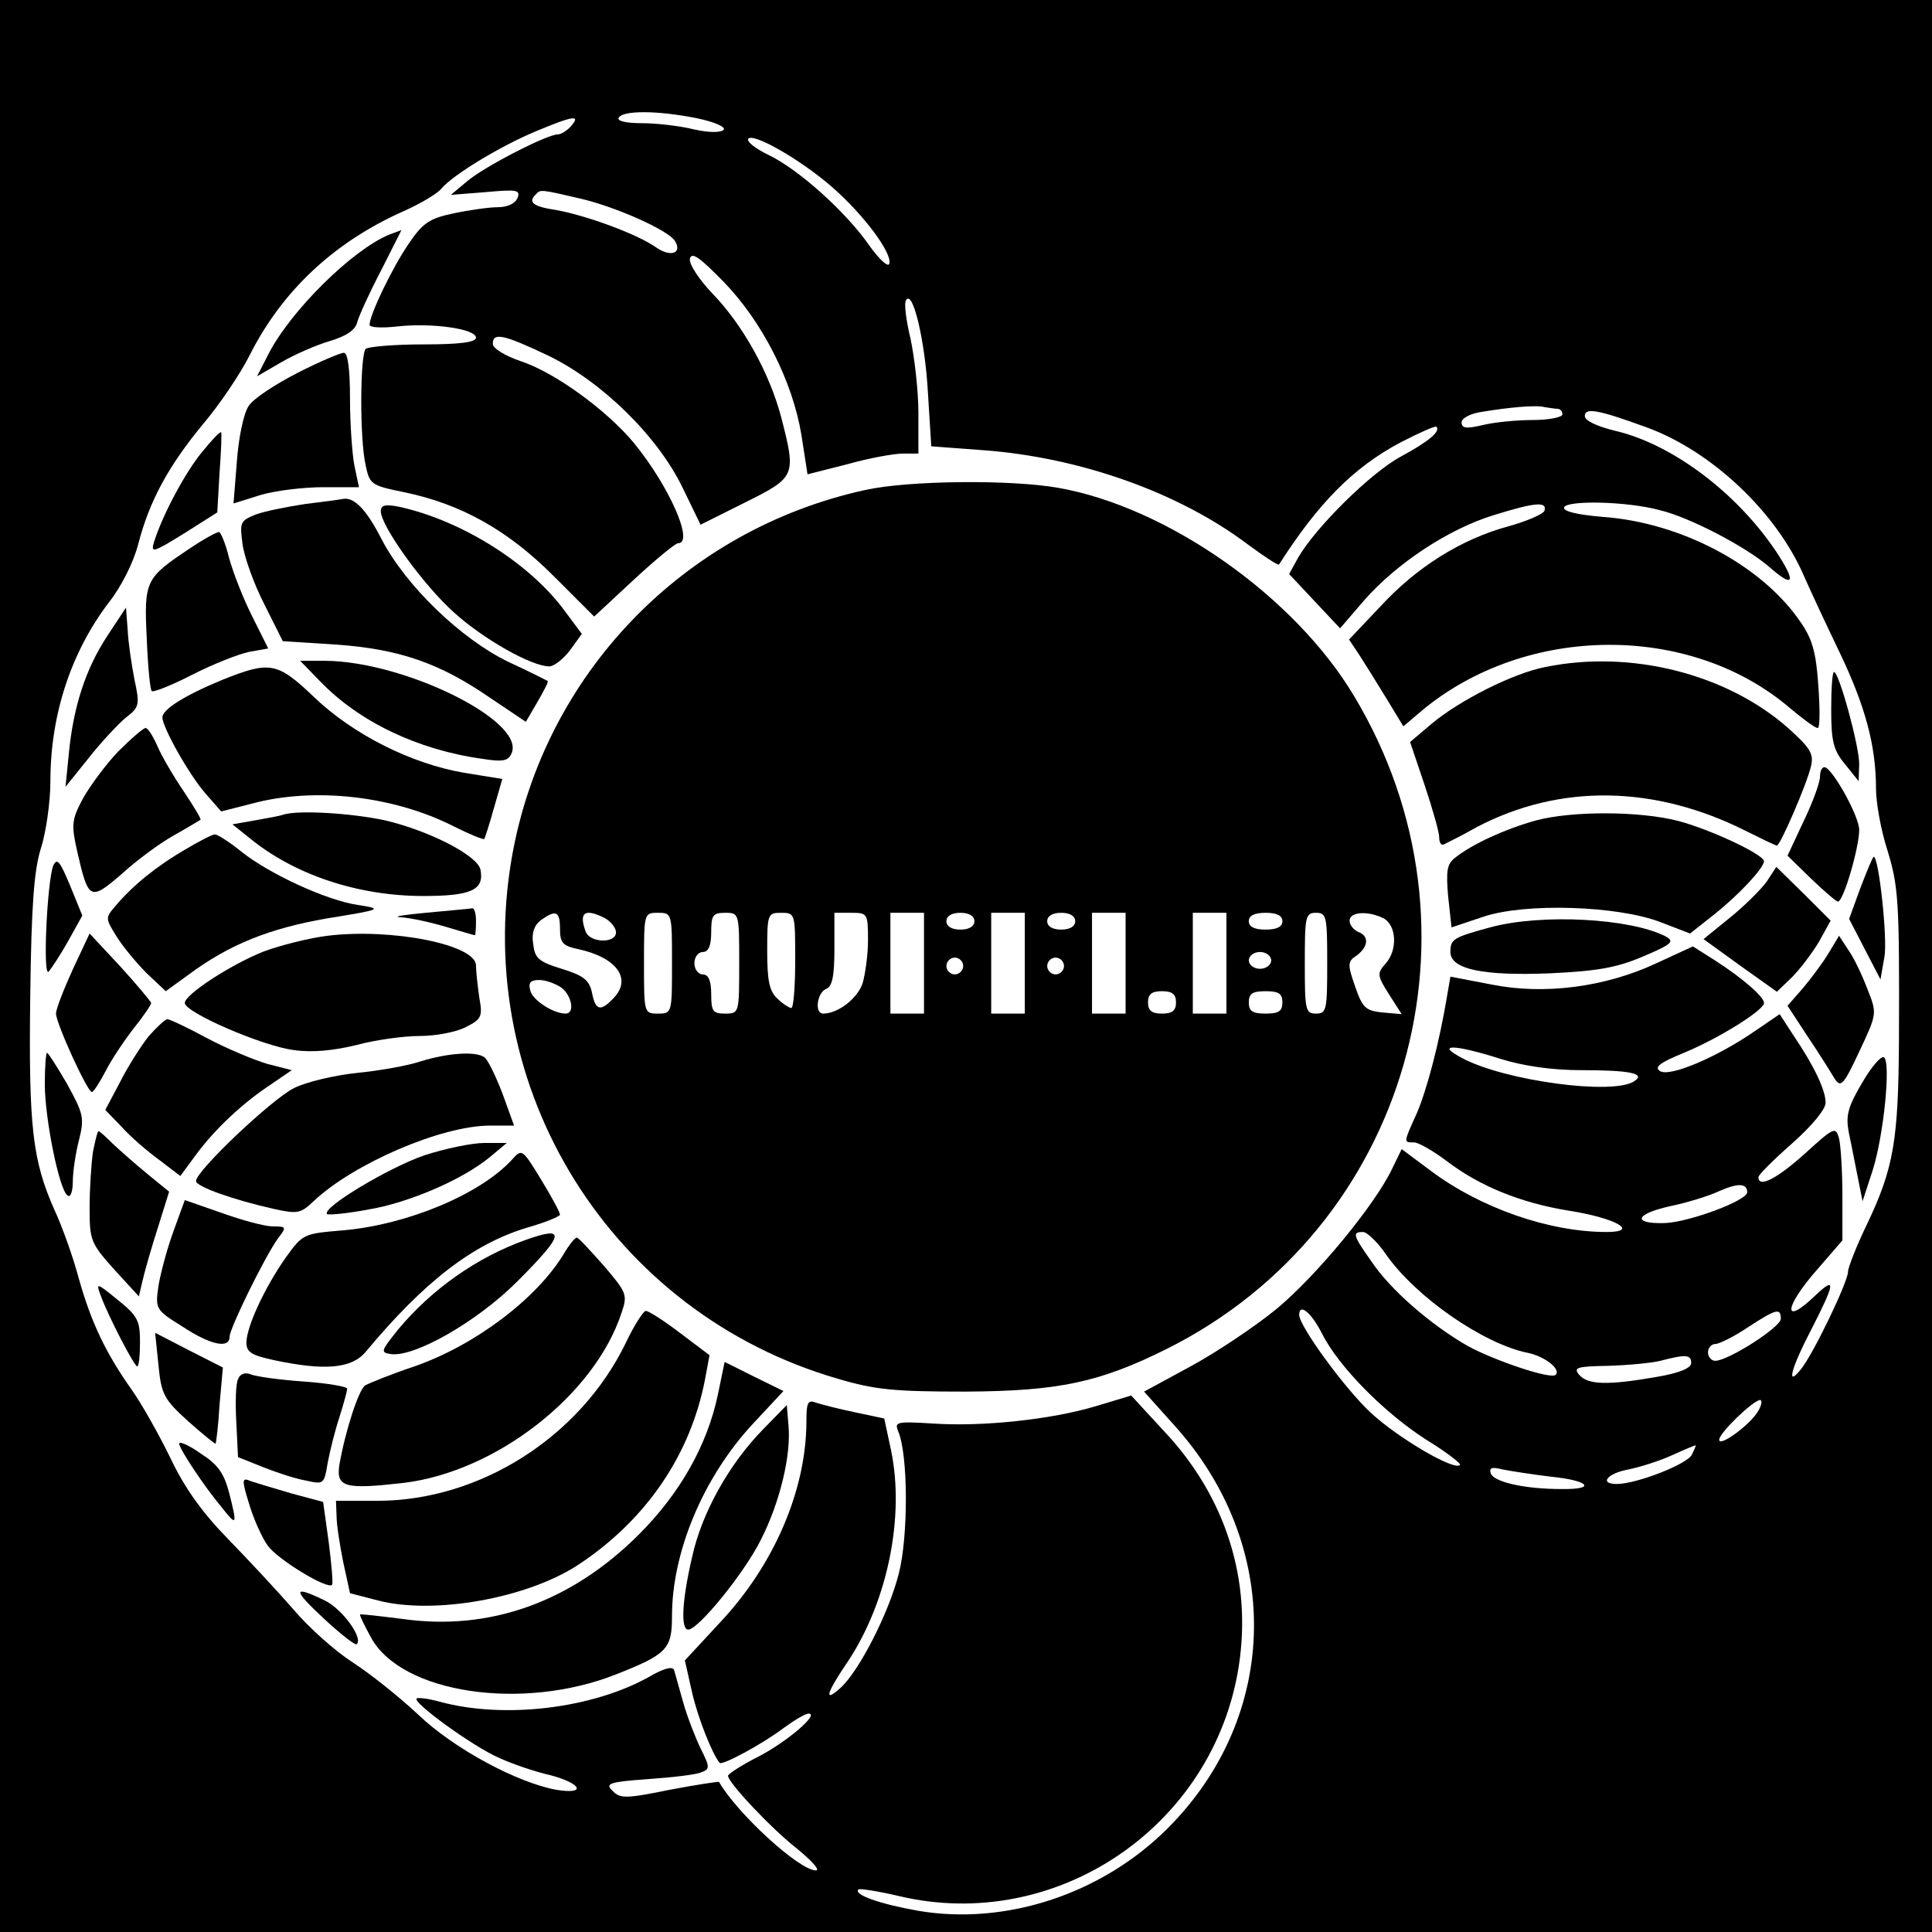 <?xml version="1.0" standalone="no"?>
<!DOCTYPE svg PUBLIC "-//W3C//DTD SVG 20010904//EN"
 "http://www.w3.org/TR/2001/REC-SVG-20010904/DTD/svg10.dtd">
<svg version="1.0" xmlns="http://www.w3.org/2000/svg"
 width="345pt" height="345pt" viewBox="0 0 345 345"
 preserveAspectRatio="xMidYMid meet">

<g transform="translate(0,345) scale(0.1,-0.1)"
fill="#000000" stroke="none">
<path d="M0 1725 l0 -1725 1725 0 1725 0 0 1725 0 1725 -1725 0 -1725 0 0
-1725z m1244 1514 c33 -7 53 -16 48 -21 -5 -5 -27 -5 -53 1 -24 6 -66 11 -92
11 -30 0 -46 4 -42 10 8 13 68 13 139 -1z m-224 -14 c-7 -8 -18 -15 -24 -15
-19 0 -130 -57 -161 -83 l-30 -25 63 5 c55 5 62 4 56 -11 -4 -9 -17 -16 -35
-16 -15 0 -51 -5 -79 -11 -43 -9 -55 -17 -80 -54 -29 -42 -70 -127 -70 -145 0
-5 22 -6 49 -3 61 7 141 -4 141 -20 0 -8 -28 -12 -94 -12 -52 0 -98 -4 -103
-8 -10 -11 -11 -160 0 -208 7 -34 10 -36 69 -48 101 -21 184 -67 266 -149 l73
-73 71 66 c39 36 74 65 79 65 29 0 -16 102 -79 179 -48 58 -141 126 -202 146
-29 10 -50 23 -50 31 0 21 19 17 99 -21 95 -46 195 -143 240 -236 l32 -66 80
40 c90 45 91 47 64 152 -21 79 -68 164 -122 220 -25 26 -43 54 -41 63 3 13 18
2 60 -41 69 -71 123 -177 139 -273 l11 -71 71 18 c39 11 83 19 99 19 l28 0 0
73 c0 39 -7 99 -14 132 -8 33 -12 64 -8 69 12 20 34 -73 39 -165 l6 -96 94 -7
c173 -13 349 -76 471 -168 30 -22 54 -38 56 -36 69 108 132 173 217 218 33 17
62 30 64 28 8 -8 -13 -26 -63 -53 -54 -29 -153 -127 -184 -181 l-16 -29 45
-48 46 -49 43 50 c58 66 150 127 231 152 74 23 96 25 91 8 -2 -6 -32 -19 -65
-28 -84 -23 -164 -73 -229 -144 l-55 -58 18 -27 c9 -14 31 -49 48 -77 l31 -51
33 28 c186 155 480 157 658 4 23 -19 44 -35 49 -35 4 0 4 34 1 76 -4 60 -11
84 -33 115 -69 100 -212 176 -352 186 -47 4 -71 10 -69 17 5 13 112 11 171 -5
54 -13 153 -65 195 -101 42 -37 49 -30 18 19 -70 109 -189 200 -294 224 -32 8
-53 18 -53 26 0 16 25 11 110 -20 116 -42 233 -152 282 -267 11 -25 39 -85 63
-135 46 -96 65 -167 65 -243 0 -26 9 -75 20 -109 20 -66 22 -88 21 -338 -1
-181 -9 -230 -57 -331 -19 -39 -34 -78 -34 -85 0 -18 -62 -147 -84 -174 -27
-34 -18 1 19 72 42 82 44 95 7 60 -59 -57 -57 -22 3 46 l45 52 0 80 c0 44 -3
90 -6 102 -6 22 -9 20 -61 -27 -50 -45 -83 -62 -83 -42 0 4 27 31 60 60 36 32
60 61 60 73 0 22 -20 65 -58 121 l-24 37 -44 -30 c-68 -47 -151 -82 -169 -72
-12 7 -2 15 42 33 61 25 143 76 143 89 0 11 -38 44 -86 75 l-41 26 -65 -30
c-92 -43 -201 -57 -295 -38 l-73 14 -6 -35 c-14 -84 -36 -167 -54 -209 -24
-53 -24 -52 -5 -52 8 0 34 -15 58 -33 59 -45 132 -75 219 -89 83 -13 127 -38
67 -38 -103 0 -226 43 -315 110 l-51 38 -17 -35 c-31 -65 -135 -191 -206 -250
-39 -32 -108 -78 -154 -103 l-83 -45 52 -58 c196 -215 192 -520 -10 -722 -117
-117 -289 -174 -446 -147 -68 12 -116 29 -106 38 2 2 35 -3 73 -12 280 -66
561 124 606 410 24 154 -23 303 -133 420 l-59 64 -63 -19 c-80 -24 -203 -37
-291 -31 -65 4 -69 3 -62 -14 18 -43 18 -188 1 -254 -18 -71 -71 -174 -104
-204 -31 -28 -26 -10 15 50 69 106 100 256 75 375 l-12 56 -52 11 c-29 6 -60
14 -69 17 -16 6 -18 1 -18 -36 -1 -121 -58 -254 -154 -356 l-63 -68 13 -58
c11 -47 36 -109 49 -125 5 -5 77 34 114 62 19 14 39 26 45 26 20 0 -38 -50
-90 -77 -30 -15 -54 -31 -54 -34 0 -12 77 -94 123 -130 27 -22 42 -39 34 -39
-30 0 -141 102 -173 158 -1 1 -40 -5 -88 -14 -78 -16 -89 -16 -102 -2 -14 13
-7 16 63 21 43 3 86 8 95 12 16 6 16 9 -1 43 -10 21 -24 57 -31 82 -7 25 -14
50 -16 57 -2 8 -17 5 -46 -12 -101 -56 -257 -75 -372 -44 -21 6 -40 8 -42 6
-8 -7 101 -86 147 -106 24 -11 65 -25 92 -31 56 -15 65 -35 10 -26 -70 13
-182 73 -246 134 -34 32 -87 74 -118 94 -31 20 -78 62 -105 94 -27 31 -79 87
-116 125 -46 47 -78 91 -104 146 -21 43 -52 98 -70 123 -45 64 -71 118 -93
196 -10 38 -30 94 -44 124 -39 88 -46 148 -43 380 2 165 7 227 19 265 9 28 17
82 17 120 0 119 37 231 105 320 22 28 44 72 52 104 20 77 54 139 115 213 29
34 67 90 84 124 58 115 151 202 275 257 29 13 60 31 67 40 21 25 107 77 170
103 67 28 79 29 62 9z m467 -110 c56 -49 107 -118 101 -136 -2 -7 -18 8 -36
33 -40 58 -125 135 -179 161 -23 11 -40 24 -37 29 8 12 94 -37 151 -87z m-449
-20 c63 -15 155 -56 167 -75 14 -22 -7 -30 -33 -12 -34 24 -124 57 -179 67
-41 6 -51 14 -36 28 8 9 8 9 81 -8z m1743 -375 c5 0 9 -4 9 -10 0 -5 -24 -10
-52 -10 -29 0 -70 -4 -90 -9 -30 -7 -38 -6 -38 5 0 7 15 15 33 18 53 9 101 13
115 9 8 -1 18 -3 23 -3z m-101 -1161 c42 -13 93 -20 143 -20 88 0 117 -6 95
-20 -39 -25 -230 1 -306 41 -50 26 -17 26 68 -1z m440 -238 c0 -15 -103 -53
-146 -55 -60 -2 -55 16 8 30 29 6 69 18 88 27 34 15 50 14 50 -2z m-645 -111
c53 -76 174 -160 254 -176 29 -6 59 -29 49 -39 -8 -9 -111 26 -158 52 -66 38
-137 100 -170 149 -34 48 -36 54 -16 54 7 0 26 -18 41 -40z m-114 -142 c30
-59 111 -141 186 -189 36 -22 63 -43 60 -45 -10 -11 -112 49 -160 94 -46 43
-127 154 -127 174 0 22 22 4 41 -34z m819 27 c0 -15 -94 -75 -117 -75 -7 0
-13 7 -13 15 0 8 6 15 13 15 7 0 33 13 57 29 52 34 60 36 60 16z m-160 -79 c0
-9 -21 -18 -63 -25 -86 -15 -122 -14 -137 4 -11 13 -4 15 51 16 35 1 78 5 94
9 46 12 55 11 55 -4z m120 -85 c-13 -24 -70 -66 -70 -52 0 12 60 70 73 71 4 0
3 -9 -3 -19z m-119 -79 c-9 -17 -99 -52 -134 -52 -32 0 -17 19 21 26 20 4 55
15 77 25 22 10 41 18 43 18 1 1 -2 -7 -7 -17z m-251 -39 c69 -7 81 -23 18 -22
-67 0 -121 13 -126 28 -3 10 2 12 21 7 15 -3 54 -9 87 -13z"/>
<path d="M695 3031 c-66 -27 -177 -137 -216 -214 l-20 -39 43 25 c24 14 63 31
87 38 30 9 46 20 49 34 3 11 22 53 43 93 20 39 36 72 36 71 -1 0 -11 -4 -22
-8z"/>
<path d="M531 2784 c-39 -20 -79 -46 -87 -59 -9 -13 -18 -57 -21 -99 l-6 -75
48 15 c27 8 77 14 112 14 l64 0 -8 38 c-4 20 -8 74 -8 120 0 54 -4 82 -11 82
-6 0 -44 -16 -83 -36z"/>
<path d="M361 2643 c-30 -36 -71 -113 -86 -161 -6 -20 -2 -19 53 15 l60 38 4
70 c3 39 4 71 3 73 -2 2 -17 -14 -34 -35z"/>
<path d="M1545 2575 c-325 -71 -574 -330 -631 -656 -72 -414 178 -814 582
-931 67 -20 102 -23 229 -23 165 1 238 16 360 77 430 216 583 749 333 1165
-106 178 -334 338 -529 372 -86 15 -268 13 -344 -4z m-545 -784 c0 -25 5 -30
33 -36 69 -15 97 -54 61 -89 -22 -23 -31 -20 -37 12 -5 22 -15 30 -54 42 -42
13 -48 19 -51 45 -3 19 2 33 14 42 27 19 34 16 34 -16z m81 19 c10 -6 19 -17
19 -25 0 -20 -46 -19 -54 1 -13 35 -2 43 35 24z m119 -80 c0 -89 0 -90 -25
-90 -25 0 -25 1 -25 90 0 89 0 90 25 90 25 0 25 -1 25 -90z m120 0 c0 -89 0
-90 -25 -90 -22 0 -25 4 -25 35 0 24 -5 35 -15 35 -8 0 -15 9 -15 20 0 11 7
20 15 20 10 0 15 11 15 35 0 31 3 35 25 35 25 0 25 -1 25 -90z m100 5 c0 -47
-3 -85 -7 -85 -3 0 -15 7 -25 17 -14 13 -18 31 -18 85 0 66 1 68 25 68 25 0
25 -1 25 -85z m130 36 c0 -26 -5 -62 -10 -78 -10 -27 -44 -53 -70 -53 -16 0
-11 37 5 44 11 4 15 22 15 71 l0 65 30 0 c29 0 30 -1 30 -49z m100 -41 l0 -90
-30 0 -30 0 0 90 0 90 30 0 30 0 0 -90z m90 75 c0 -9 -9 -15 -25 -15 -16 0
-25 6 -25 15 0 9 9 15 25 15 16 0 25 -6 25 -15z m90 -75 l0 -90 -30 0 -30 0 0
90 0 90 30 0 30 0 0 -90z m90 75 c0 -9 -9 -15 -25 -15 -16 0 -25 6 -25 15 0 9
9 15 25 15 16 0 25 -6 25 -15z m90 -75 l0 -90 -30 0 -30 0 0 90 0 90 30 0 30
0 0 -90z m180 0 l0 -90 -30 0 -30 0 0 90 0 90 30 0 30 0 0 -90z m100 75 c0
-10 -10 -15 -30 -15 -20 0 -30 5 -30 15 0 10 10 15 30 15 20 0 30 -5 30 -15z
m80 -75 c0 -83 -1 -90 -20 -90 -19 0 -20 7 -20 90 0 83 1 90 20 90 19 0 20 -7
20 -90z m101 80 c23 -13 25 -57 3 -81 -15 -17 -15 -21 6 -54 l23 -36 -34 3
c-30 3 -36 8 -49 46 -14 40 -14 45 3 56 21 16 22 35 2 42 -8 4 -15 12 -15 20
0 16 33 18 61 4z m-201 -75 c0 -8 -9 -15 -20 -15 -11 0 -20 7 -20 15 0 8 9 15
20 15 11 0 20 -7 20 -15z m-550 -10 c0 -8 -7 -15 -15 -15 -8 0 -15 7 -15 15 0
8 7 15 15 15 8 0 15 -7 15 -15z m180 0 c0 -8 -7 -15 -15 -15 -8 0 -15 7 -15
15 0 8 7 15 15 15 8 0 15 -7 15 -15z m-897 -39 c18 -14 24 -46 7 -46 -22 0
-59 24 -63 41 -4 14 0 19 16 19 12 0 30 -7 40 -14z m1097 -26 c0 -15 -7 -20
-25 -20 -18 0 -25 5 -25 20 0 15 7 20 25 20 18 0 25 -5 25 -20z m190 0 c0 -16
-7 -20 -30 -20 -23 0 -30 4 -30 20 0 16 7 20 30 20 23 0 30 -4 30 -20z"/>
<path d="M545 2550 c-33 -5 -73 -13 -89 -19 -27 -11 -28 -14 -23 -52 3 -23 20
-71 39 -108 l33 -66 95 -6 c113 -8 185 -33 275 -95 l64 -43 21 36 c11 19 20
36 18 37 -2 1 -33 17 -70 34 -85 41 -183 136 -226 218 -28 55 -50 77 -70 73
-4 -1 -34 -5 -67 -9z"/>
<path d="M680 2537 c0 -26 76 -132 131 -181 52 -47 138 -96 170 -96 8 0 25 13
37 29 l21 29 -35 47 c-64 83 -182 156 -291 180 -25 5 -33 3 -33 -8z"/>
<path d="M338 2470 c-78 -52 -81 -57 -76 -159 2 -50 6 -93 9 -95 2 -3 35 10
72 29 37 19 83 37 102 41 l34 6 -29 58 c-16 32 -34 78 -41 104 -6 25 -15 46
-18 46 -4 0 -28 -13 -53 -30z"/>
<path d="M192 2315 c-39 -59 -61 -127 -69 -210 l-6 -60 41 51 c22 28 52 60 66
72 25 19 26 23 16 69 -5 26 -11 66 -12 88 l-3 40 -33 -50z"/>
<path d="M571 2234 c70 -73 175 -123 290 -139 38 -6 47 -4 53 11 22 58 -193
163 -333 164 l-45 0 35 -36z"/>
<path d="M2760 2259 c-58 -11 -154 -60 -203 -101 l-39 -33 26 -77 c14 -42 26
-84 26 -93 0 -9 3 -15 8 -13 4 2 31 15 59 31 149 78 318 75 481 -7 28 -14 53
-26 55 -26 6 0 54 111 61 142 5 22 -1 32 -41 68 -110 97 -281 140 -433 109z"/>
<path d="M397 2236 c-68 -28 -107 -53 -107 -67 0 -18 48 -103 77 -136 l28 -32
55 14 c111 30 253 14 361 -41 28 -14 52 -24 54 -22 1 2 9 26 17 55 l15 52 -68
11 c-94 16 -198 68 -268 135 -66 63 -79 65 -164 31z"/>
<path d="M3270 2183 c0 -57 4 -73 25 -98 l24 -30 1 31 c0 32 -36 164 -45 164
-3 0 -5 -30 -5 -67z"/>
<path d="M211 2108 c-22 -23 -50 -61 -63 -84 -20 -38 -21 -46 -10 -95 20 -87
23 -88 79 -40 26 24 68 55 93 69 25 14 46 27 48 28 2 1 -12 24 -30 51 -19 28
-40 64 -47 81 -8 18 -17 32 -21 32 -4 0 -26 -19 -49 -42z"/>
<path d="M3250 2063 c0 -10 -13 -46 -29 -79 l-29 -62 42 -41 c23 -22 45 -41
48 -41 10 0 38 97 38 128 0 25 -49 112 -62 112 -5 0 -8 -8 -8 -17z"/>
<path d="M505 1995 c-5 -2 -28 -6 -50 -10 l-40 -7 30 -24 c80 -66 194 -104
311 -104 86 0 109 11 102 47 -5 25 -90 69 -170 88 -60 13 -157 19 -183 10z"/>
<path d="M2743 1985 c-54 -15 -114 -42 -145 -67 -14 -11 -16 -23 -12 -69 l6
-55 57 19 c74 25 240 20 317 -10 l52 -20 43 34 c44 35 88 82 89 95 0 12 -96
57 -153 72 -70 18 -190 18 -254 1z"/>
<path d="M329 1932 c-48 -28 -91 -62 -123 -100 -18 -21 -18 -22 2 -54 11 -18
36 -48 54 -66 l34 -32 40 29 c74 55 145 83 248 101 99 16 100 17 55 24 -55 8
-158 55 -209 96 -21 17 -42 30 -46 30 -5 0 -30 -13 -55 -28z"/>
<path d="M95 1904 c-11 -30 -19 -201 -8 -189 5 6 21 30 35 55 l25 45 -22 54
c-18 43 -23 50 -30 35z"/>
<path d="M3322 1864 l-20 -55 28 -54 28 -54 7 40 c6 32 -10 179 -19 179 -2 0
-12 -25 -24 -56z"/>
<path d="M3155 1876 c-10 -14 -39 -43 -65 -64 l-48 -39 65 -47 66 -47 27 26
c14 14 36 43 48 63 l21 38 -48 48 -49 48 -17 -26z"/>
<path d="M760 1820 c-41 -4 -61 -7 -44 -8 17 -1 53 -9 80 -17 27 -8 50 -15 52
-15 1 0 2 11 2 25 0 14 -3 24 -7 23 -5 -1 -42 -4 -83 -8z"/>
<path d="M2661 1794 c-66 -18 -71 -21 -71 -44 0 -31 59 -43 179 -38 84 4 118
10 165 30 52 22 57 27 40 36 -62 32 -221 41 -313 16z"/>
<path d="M585 1779 c-33 -4 -84 -17 -114 -28 -60 -24 -141 -77 -141 -92 0 -17
139 -77 194 -84 34 -5 72 -1 113 9 33 9 84 16 112 16 29 0 66 7 83 16 28 14
30 19 24 52 -3 21 -6 47 -6 58 0 37 -150 67 -265 53z"/>
<path d="M130 1719 c-16 -35 -30 -71 -30 -79 0 -17 56 -140 64 -140 3 0 14 17
25 38 10 20 33 54 50 76 17 21 31 42 31 45 -1 3 -25 32 -55 65 l-55 59 -30
-64z"/>
<path d="M3266 1749 c-10 -17 -31 -45 -46 -63 l-28 -32 36 -55 c21 -31 42 -65
48 -75 11 -17 16 -12 44 48 32 68 32 68 15 111 -9 24 -24 56 -34 70 l-17 26
-18 -30z"/>
<path d="M265 1599 c-14 -18 -37 -54 -51 -82 l-26 -49 29 -30 c15 -17 45 -43
67 -59 l38 -29 28 38 c34 46 83 92 133 125 l38 26 -43 11 c-24 7 -72 27 -108
46 -35 19 -67 34 -71 34 -4 0 -19 -14 -34 -31z"/>
<path d="M80 1514 c0 -61 26 -191 41 -199 5 -4 9 8 9 25 0 17 5 51 11 74 10
40 8 47 -21 100 -18 31 -34 56 -36 56 -2 0 -4 -25 -4 -56z"/>
<path d="M752 1555 c-23 -8 -75 -17 -115 -21 -39 -4 -90 -16 -112 -27 -40 -20
-175 -148 -175 -166 0 -10 68 -34 140 -50 41 -9 47 -8 70 14 71 67 228 135
315 135 l43 0 -21 58 c-12 31 -26 60 -32 64 -15 11 -64 8 -113 -7z"/>
<path d="M3325 1516 c-25 -42 -29 -58 -24 -86 4 -19 11 -55 16 -80 l9 -45 18
55 c20 63 33 195 20 202 -5 3 -23 -18 -39 -46z"/>
<path d="M166 1393 c-3 -21 -6 -66 -6 -100 0 -58 2 -63 44 -110 l44 -48 7 30
c4 17 16 59 27 93 l20 64 -38 31 c-22 18 -49 42 -62 54 -13 13 -24 23 -26 23
-2 0 -6 -17 -10 -37z"/>
<path d="M758 1387 c-64 -22 -184 -94 -174 -105 3 -2 36 1 73 8 73 12 170 54
218 94 l30 25 -40 0 c-22 0 -70 -10 -107 -22z"/>
<path d="M915 1380 c-56 -62 -187 -117 -302 -127 -71 -6 -72 -6 -103 -49 -37
-53 -69 -121 -70 -151 0 -18 9 -23 50 -32 90 -19 138 -15 163 15 105 126 192
193 289 222 32 9 58 20 58 23 0 4 -15 32 -34 63 -33 54 -34 55 -51 36z"/>
<path d="M310 1252 c-11 -30 -23 -74 -27 -98 -6 -42 -5 -43 43 -73 50 -33 84
-40 84 -18 0 15 63 143 86 175 16 21 16 22 -9 22 -14 0 -55 11 -91 24 l-66 23
-20 -55z"/>
<path d="M939 1236 c-87 -31 -168 -88 -228 -160 -31 -39 -32 -41 -13 -44 42
-6 154 58 225 129 85 85 89 101 16 75z"/>
<path d="M1008 1213 c-48 -81 -159 -165 -268 -203 -42 -14 -81 -30 -88 -34
-11 -7 -35 -79 -46 -142 -6 -40 10 -44 115 -32 165 20 341 157 389 304 11 32
9 36 -32 84 -24 27 -45 50 -48 50 -3 0 -13 -12 -22 -27z"/>
<path d="M180 1136 c14 -38 60 -126 65 -126 3 0 5 19 5 43 0 39 -4 47 -40 76
-38 31 -39 31 -30 7z"/>
<path d="M1117 1051 c-82 -168 -261 -281 -443 -281 l-74 0 1 -27 c0 -16 6 -53
12 -83 l12 -55 50 -13 c100 -26 267 4 358 64 121 80 200 196 226 331 l8 43
-53 40 c-29 22 -57 40 -61 39 -4 0 -21 -26 -36 -58z"/>
<path d="M283 1012 c5 -52 10 -61 53 -100 26 -23 48 -41 49 -40 1 2 5 33 7 69
l6 67 -61 31 -60 31 6 -58z"/>
<path d="M1282 960 c-19 -91 -68 -177 -141 -250 -121 -121 -267 -173 -422
-151 -40 5 -74 9 -76 8 -1 -2 8 -20 20 -42 55 -99 270 -131 437 -65 91 36 100
45 100 104 0 115 56 248 144 343 l55 59 -53 26 -52 26 -12 -58z"/>
<path d="M425 987 c-4 -8 -5 -42 -3 -77 l3 -62 45 -18 c25 -10 59 -21 77 -24
31 -7 32 -6 38 31 4 21 13 58 21 82 8 25 14 48 14 51 0 4 -35 10 -78 13 -43 3
-86 9 -95 13 -10 4 -19 0 -22 -9z"/>
<path d="M1363 898 c-61 -62 -110 -150 -127 -228 -18 -77 -21 -130 -7 -130 18
0 101 102 130 161 34 67 54 151 49 204 l-3 36 -42 -43z"/>
<path d="M320 872 c0 -9 45 -77 77 -115 26 -33 27 -31 12 28 -9 34 -20 50 -50
69 -21 15 -39 23 -39 18z"/>
<path d="M445 764 c8 -27 23 -60 33 -74 18 -25 107 -79 115 -70 2 3 -1 37 -6
76 l-10 72 -56 15 c-31 9 -64 19 -73 22 -16 7 -17 4 -3 -41z"/>
<path d="M579 559 c29 -27 56 -48 58 -45 12 11 -26 63 -57 78 -58 28 -58 20
-1 -33z"/>
</g>
</svg>
